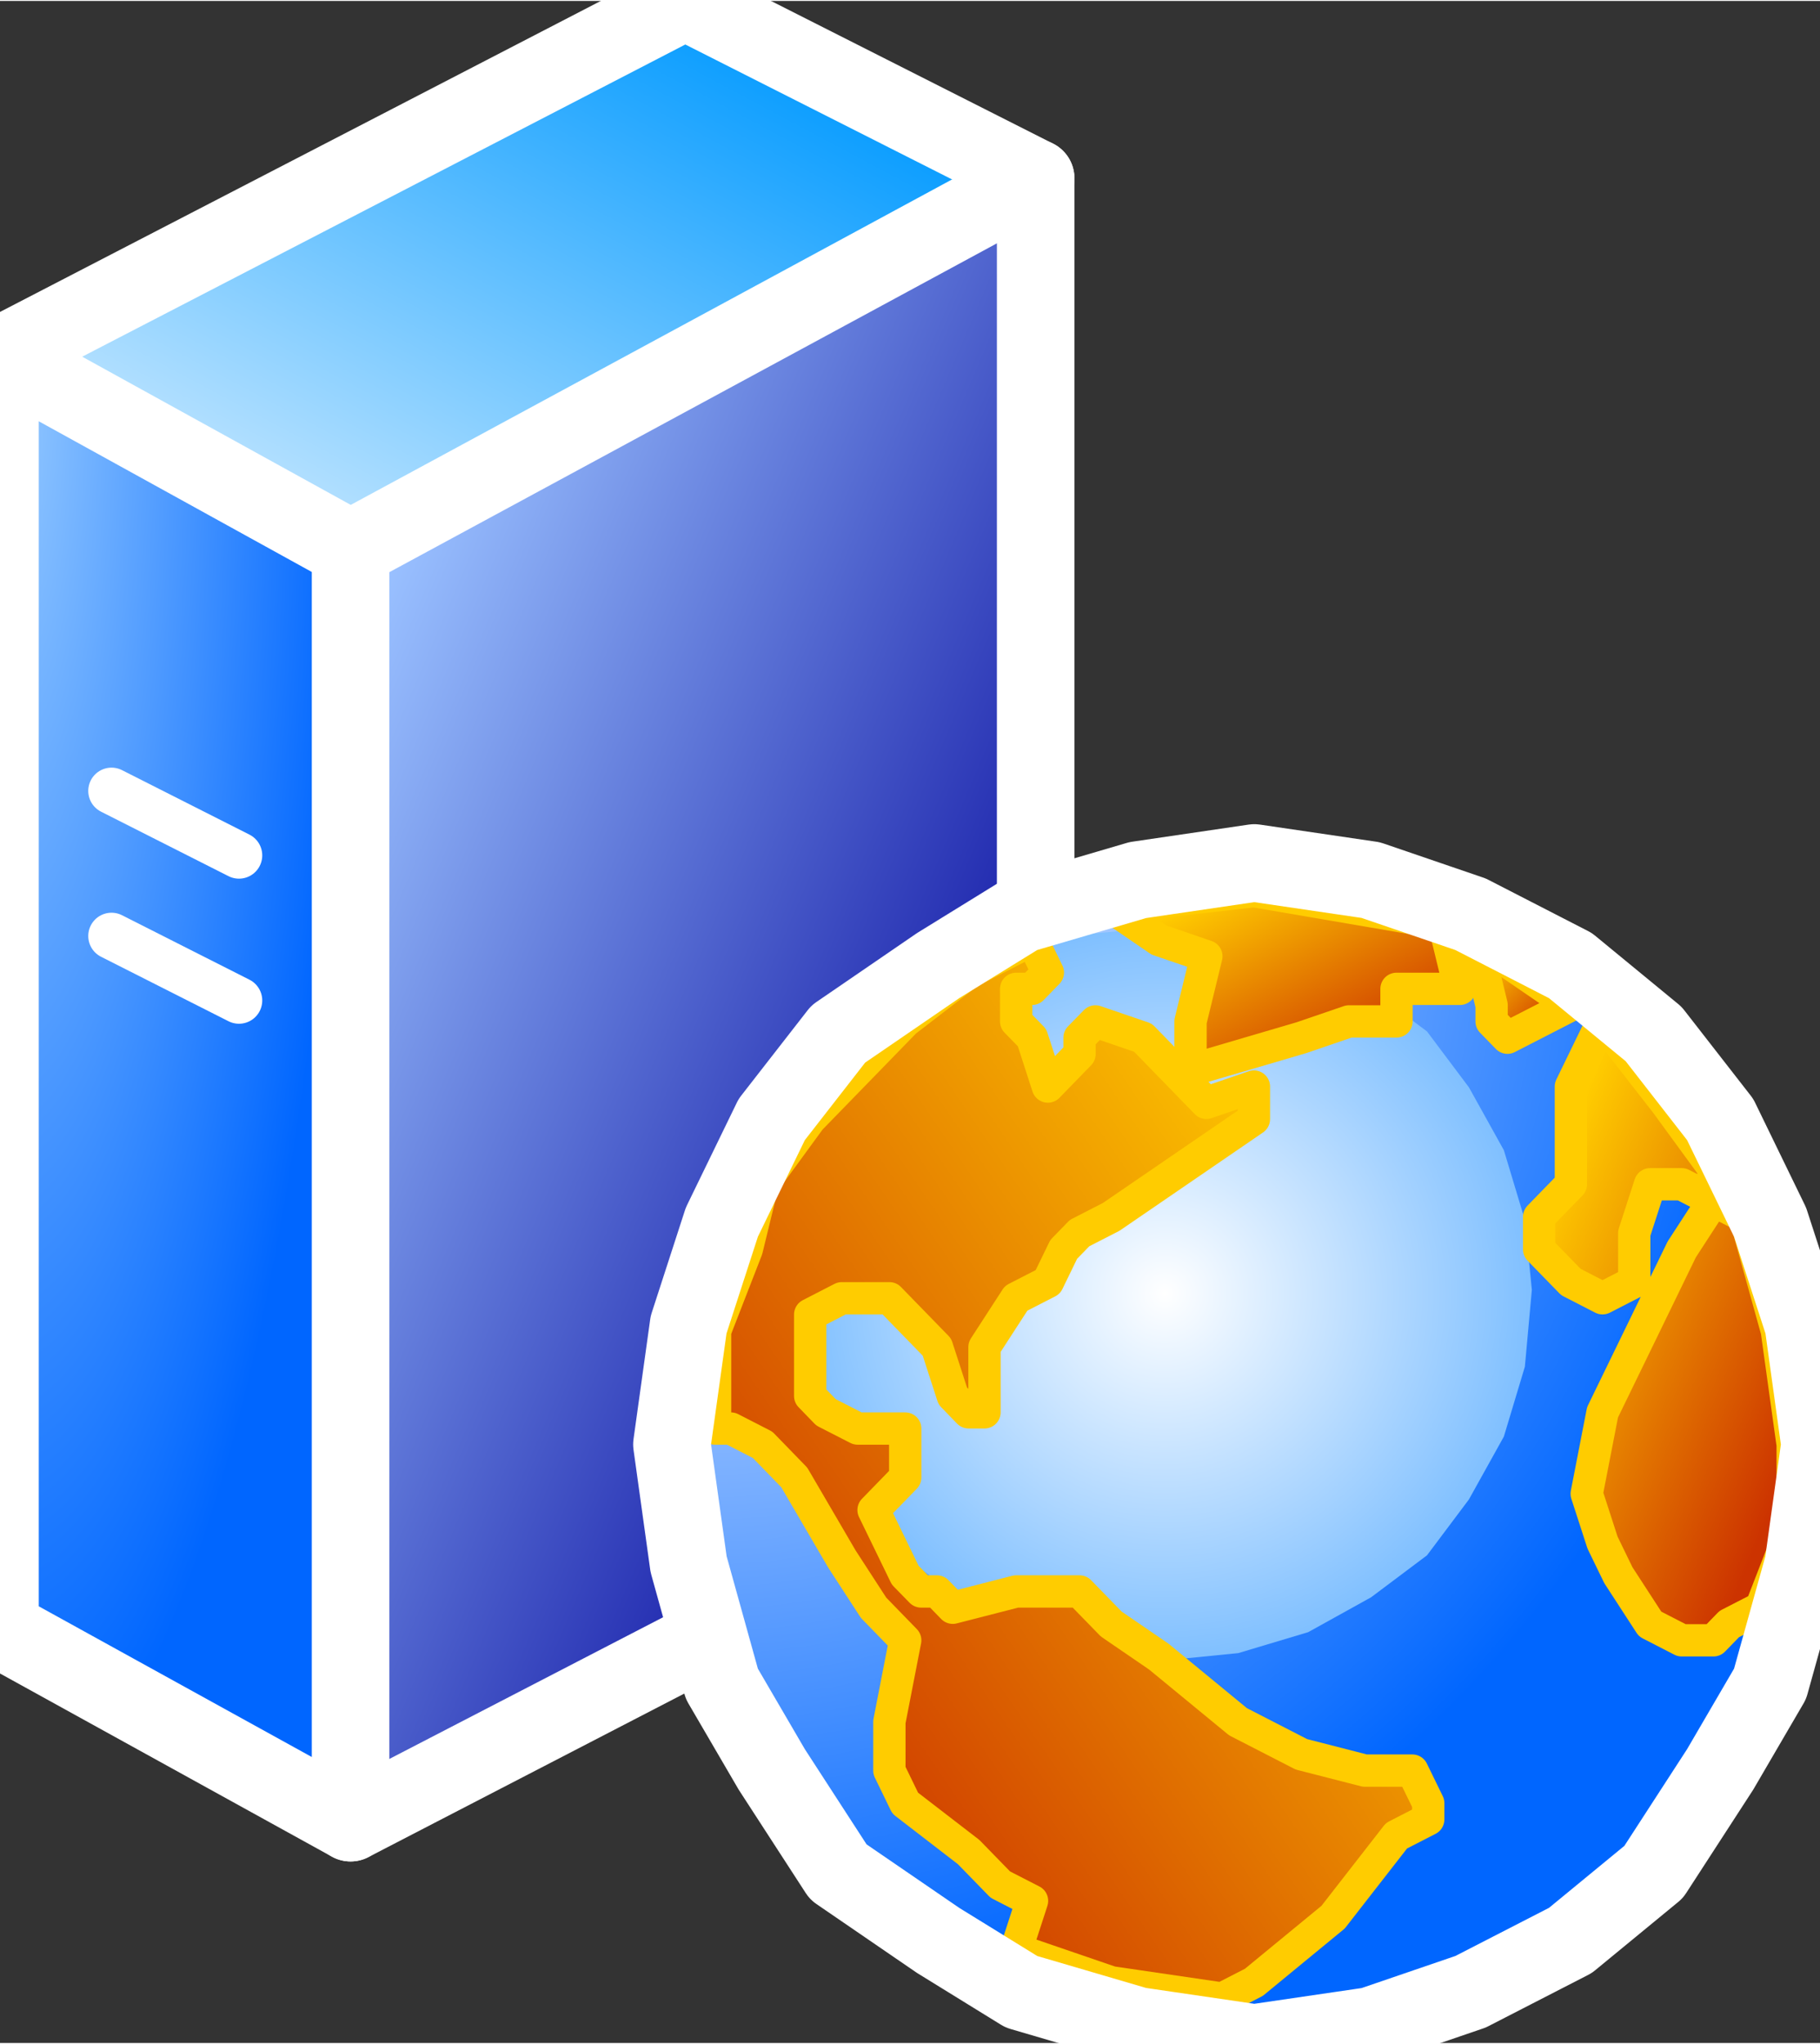 <svg xmlns="http://www.w3.org/2000/svg" xmlns:xlink="http://www.w3.org/1999/xlink" version="1.1" width="0.391" height="0.439" viewBox="0 0 28.17 31.599">
  <rect x="0" y="0" width="28.17" height="31.599" fill="#333333" stroke="none"/>
  <title><![CDATA[Web server-Sm]]></title>
  <g transform=" scale(1) ">
    <path xmlns="http://www.w3.org/2000/svg" d="  M0,5.488 L10.604,0 L16.03,2.744 L16.03,22.702 L5.426,28.19 L0,25.196 L0,5.488 Z" style="fill-rule: evenodd; fill: #ffffff; "/>
    <defs xmlns="http://www.w3.org/2000/svg" xmlns:xlink="http://www.w3.org/1999/xlink">
      <linearGradient id="grad42">
        <stop offset="0%" stop-color="#c0e5ff" stop-opacity="1"/>
        <stop offset="100%" stop-color="#0099ff" stop-opacity="1"/>
      </linearGradient>
      <linearGradient xlink:href="#grad42" id="grad43" x1="0" y1="0" x2="0" y2="1" gradientTransform="rotate(225 .5 .5)" gradientUnits="objectBoundingBox">
  </linearGradient>
    </defs>
    <path xmlns="http://www.w3.org/2000/svg" d="  M10.604,0 L16.03,2.744 L5.426,8.482 L0,5.488 L10.604,0 Z" style="fill-rule: evenodd; fill: url(#grad43); "/>
    <defs xmlns="http://www.w3.org/2000/svg" xmlns:xlink="http://www.w3.org/1999/xlink">
      <linearGradient id="grad44">
        <stop offset="0%" stop-color="#000099" stop-opacity="1"/>
        <stop offset="100%" stop-color="#99c0ff" stop-opacity="1"/>
      </linearGradient>
      <linearGradient xlink:href="#grad44" id="grad45" x1="0" y1="0" x2="0" y2="1" gradientTransform="rotate(135 .5 .5)" gradientUnits="objectBoundingBox">
  </linearGradient>
    </defs>
    <path xmlns="http://www.w3.org/2000/svg" d="  M5.426,8.482 L5.426,28.19 L16.03,22.702 L16.03,2.744 L5.426,8.482 Z" style="fill-rule: evenodd; fill: url(#grad45); "/>
    <defs xmlns="http://www.w3.org/2000/svg">
      <radialGradient id="grad46" cx="0%" cy="0%" r="100%">
        <stop offset="0%" stop-color="#99ccff" stop-opacity="1"/>
        <stop offset="100%" stop-color="#0066ff" stop-opacity="1"/>
      </radialGradient>
    </defs>
    <path xmlns="http://www.w3.org/2000/svg" d="  M5.426,8.482 L5.426,28.19 L0,25.196 L0,5.488 L5.426,8.482 Z" style="fill-rule: evenodd; fill: url(#grad46); "/>
    <path xmlns="http://www.w3.org/2000/svg" d="  M0,5.488 L5.426,8.482" style="stroke-width: 1.2; stroke: #ffffff; stroke-dasharray: none; stroke-linecap: round; stroke-linejoin: round; fill: none; "/>
    <path xmlns="http://www.w3.org/2000/svg" d="  M5.426,8.482 L16.03,2.744" style="stroke-width: 1.2; stroke: #ffffff; stroke-dasharray: none; stroke-linecap: round; stroke-linejoin: round; fill: none; "/>
    <path xmlns="http://www.w3.org/2000/svg" d="  M1.726,14.469 L3.699,15.467" style="stroke-width: 0.72; stroke: #ffffff; stroke-dasharray: none; stroke-linecap: round; stroke-linejoin: round; fill: none; "/>
    <path xmlns="http://www.w3.org/2000/svg" d="  M1.726,12.224 L3.699,13.222" style="stroke-width: 0.72; stroke: #ffffff; stroke-dasharray: none; stroke-linecap: round; stroke-linejoin: round; fill: none; "/>
    <path xmlns="http://www.w3.org/2000/svg" d="  M10.604,0 L16.03,2.744 L16.03,22.702 L5.426,28.19 L0,25.196 L0,5.488 L10.604,0 Z" style="stroke-width: 1.2; stroke: #ffffff; stroke-dasharray: none; stroke-linecap: round; stroke-linejoin: round; fill: none; "/>
    <path xmlns="http://www.w3.org/2000/svg" d="  M5.426,28.19 L5.426,8.482" style="stroke-width: 1.2; stroke: #ffffff; stroke-dasharray: none; stroke-linecap: round; stroke-linejoin: round; fill: none; "/>
    <defs xmlns="http://www.w3.org/2000/svg">
      <radialGradient id="grad47" cx="0%" cy="0%" r="100%">
        <stop offset="0%" stop-color="#ffffff" stop-opacity="1"/>
        <stop offset="100%" stop-color="#0066ff" stop-opacity="1"/>
      </radialGradient>
    </defs>
    <path xmlns="http://www.w3.org/2000/svg" d="  M27.747,22.343 L27.502,24.108 L27.012,25.872 L26.276,27.132 L25.295,28.644 L24.068,29.652 L22.596,30.408 L21.125,30.912 L19.408,31.164 L17.691,30.912 L15.974,30.408 L14.747,29.652 L13.275,28.644 L12.294,27.132 L11.558,25.872 L11.068,24.108 L10.822,22.343 L11.068,20.579 L11.558,19.067 L12.294,17.555 L13.275,16.295 L14.747,15.287 L15.974,14.531 L17.691,14.027 L19.408,13.775 L21.125,14.027 L22.596,14.531 L24.068,15.287 L25.295,16.295 L26.276,17.555 L27.012,19.067 L27.502,20.579 L27.747,22.343 Z" style="fill-rule: evenodd; fill: url(#grad47); "/>
    <defs xmlns="http://www.w3.org/2000/svg">
      <radialGradient id="grad48" cx="50%" cy="50%" r="100%">
        <stop offset="0%" stop-color="#ffffff" stop-opacity="1"/>
        <stop offset="100%" stop-color="#0080ff" stop-opacity="1"/>
      </radialGradient>
    </defs>
    <path xmlns="http://www.w3.org/2000/svg" d="  M23.71,19.945 L23.602,21.134 L23.277,22.215 L22.736,23.188 L22.087,24.053 L21.222,24.702 L20.248,25.242 L19.166,25.566 L18.084,25.674 L16.894,25.566 L15.812,25.242 L14.838,24.702 L13.973,24.053 L13.324,23.188 L12.783,22.215 L12.458,21.134 L12.35,19.945 L12.458,18.864 L12.783,17.784 L13.324,16.811 L13.973,15.946 L14.838,15.297 L15.812,14.757 L16.894,14.433 L18.084,14.325 L19.166,14.433 L20.248,14.757 L21.222,15.297 L22.087,15.946 L22.736,16.811 L23.277,17.784 L23.602,18.864 L23.71,19.945 Z" style="fill-rule: evenodd; fill: url(#grad48); "/>
    <g xmlns="http://www.w3.org/2000/svg" xmlns:xlink="http://www.w3.org/1999/xlink" id="Layer1022">
      <defs>
        <linearGradient id="grad49">
          <stop offset="0%" stop-color="#ffcc00" stop-opacity="1"/>
          <stop offset="100%" stop-color="#cc3300" stop-opacity="1"/>
        </linearGradient>
        <linearGradient xlink:href="#grad49" id="grad50" x1="0" y1="0" x2="0" y2="1" gradientTransform="rotate(45 .5 .5)" gradientUnits="objectBoundingBox">
  </linearGradient>
      </defs>
      <path d="  M15.728,15.287 L15.974,15.287 L16.219,15.035 L15.974,14.531 L14.992,15.035 L14.011,15.791 L12.54,17.303 L11.804,18.311 L11.558,19.319 L11.068,20.579 L11.068,21.587 L11.068,22.091 L11.313,22.091 L11.804,22.343 L12.294,22.848 L13.03,24.108 L13.521,24.864 L14.011,25.368 L13.766,26.628 L13.766,27.384 L14.011,27.888 L14.992,28.644 L15.483,29.148 L15.974,29.4 L15.728,30.156 L17.2,30.66 L18.917,30.912 L19.408,30.66 L20.634,29.652 L21.615,28.392 L22.106,28.14 L22.106,27.888 L21.86,27.384 L21.125,27.384 L20.143,27.132 L19.162,26.628 L17.936,25.62 L17.2,25.116 L16.709,24.612 L15.728,24.612 L14.747,24.864 L14.502,24.612 L14.257,24.612 L14.011,24.36 L13.521,23.352 L13.766,23.1 L14.011,22.848 L14.011,22.091 L13.521,22.091 L13.275,22.091 L12.785,21.84 L12.54,21.587 L12.54,20.579 L12.54,20.327 L13.03,20.075 L13.521,20.075 L13.766,20.075 L14.502,20.831 L14.747,21.587 L14.992,21.84 L15.238,21.84 L15.238,20.831 L15.728,20.075 L16.219,19.823 L16.464,19.319 L16.709,19.067 L17.2,18.815 L17.936,18.311 L18.672,17.807 L19.408,17.303 L19.408,16.799 L18.672,17.051 L18.427,16.799 L17.691,16.043 L16.955,15.791 L16.709,16.043 L16.709,16.295 L16.219,16.799 L15.974,16.043 L15.728,15.791 L15.728,15.287 Z" style="stroke-width: 0.5; stroke-linecap: round; stroke-linejoin: round; fill-rule: evenodd; fill: url(#grad50); "/>
      <path d="  M15.728,15.287 L15.974,15.287 L16.219,15.035 L15.974,14.531 L14.992,15.035 L14.011,15.791 L12.54,17.303 L11.804,18.311 L11.558,19.319 L11.068,20.579 L11.068,21.587 L11.068,22.091 L11.313,22.091 L11.804,22.343 L12.294,22.848 L13.03,24.108 L13.521,24.864 L14.011,25.368 L13.766,26.628 L13.766,27.384 L14.011,27.888 L14.992,28.644 L15.483,29.148 L15.974,29.4 L15.728,30.156 L17.2,30.66 L18.917,30.912 L19.408,30.66 L20.634,29.652 L21.615,28.392 L22.106,28.14 L22.106,27.888 L21.86,27.384 L21.125,27.384 L20.143,27.132 L19.162,26.628 L17.936,25.62 L17.2,25.116 L16.709,24.612 L15.728,24.612 L14.747,24.864 L14.502,24.612 L14.257,24.612 L14.011,24.36 L13.521,23.352 L13.766,23.1 L14.011,22.848 L14.011,22.091 L13.521,22.091 L13.275,22.091 L12.785,21.84 L12.54,21.587 L12.54,20.579 L12.54,20.327 L13.03,20.075 L13.521,20.075 L13.766,20.075 L14.502,20.831 L14.747,21.587 L14.992,21.84 L15.238,21.84 L15.238,20.831 L15.728,20.075 L16.219,19.823 L16.464,19.319 L16.709,19.067 L17.2,18.815 L17.936,18.311 L18.672,17.807 L19.408,17.303 L19.408,16.799 L18.672,17.051 L18.427,16.799 L17.691,16.043 L16.955,15.791 L16.709,16.043 L16.709,16.295 L16.219,16.799 L15.974,16.043 L15.728,15.791 L15.728,15.287 Z" style="stroke-width: 0.5; stroke: #ffcc00; stroke-dasharray: none; stroke-linecap: round; stroke-linejoin: round; fill: none; "/>
    </g>
    <g xmlns="http://www.w3.org/2000/svg" xmlns:xlink="http://www.w3.org/1999/xlink" id="Layer1023">
      <defs>
        <linearGradient id="grad51">
          <stop offset="0%" stop-color="#ffcc00" stop-opacity="1"/>
          <stop offset="100%" stop-color="#cc3300" stop-opacity="1"/>
        </linearGradient>
        <linearGradient xlink:href="#grad51" id="grad52" x1="0" y1="0" x2="0" y2="1" gradientTransform="rotate(315 .5 .5)" gradientUnits="objectBoundingBox">
  </linearGradient>
      </defs>
      <path d="  M27.012,18.815 L26.521,18.563 L26.03,19.319 L25.295,20.831 L24.804,21.84 L24.559,23.1 L24.804,23.856 L25.049,24.36 L25.54,25.116 L26.03,25.368 L26.521,25.368 L26.766,25.116 L27.257,24.864 L27.747,23.604 L27.747,22.343 L27.502,20.579 L27.012,18.815 Z M24.804,15.791 L24.314,16.799 L24.314,17.051 L24.314,17.555 L24.314,17.807 L24.314,18.311 L24.068,18.563 L23.823,18.815 L23.823,19.319 L24.314,19.823 L24.804,20.075 L25.295,19.823 L25.295,19.067 L25.54,18.311 L26.03,18.311 L26.521,18.563 L26.521,18.059 L25.785,17.051 L24.804,15.791 Z" style="stroke-width: 0.5; stroke-linecap: round; stroke-linejoin: round; fill-rule: evenodd; fill: url(#grad52); "/>
      <path d="  M27.012,18.815 L26.521,18.563 L26.03,19.319 L25.295,20.831 L24.804,21.84 L24.559,23.1 L24.804,23.856 L25.049,24.36 L25.54,25.116 L26.03,25.368 L26.521,25.368 L26.766,25.116 L27.257,24.864 L27.747,23.604 L27.747,22.343 L27.502,20.579 L27.012,18.815 Z M24.804,15.791 L24.314,16.799 L24.314,17.051 L24.314,17.555 L24.314,17.807 L24.314,18.311 L24.068,18.563 L23.823,18.815 L23.823,19.319 L24.314,19.823 L24.804,20.075 L25.295,19.823 L25.295,19.067 L25.54,18.311 L26.03,18.311 L26.521,18.563 L26.521,18.059 L25.785,17.051 L24.804,15.791 Z" style="stroke-width: 0.5; stroke: #ffcc00; stroke-dasharray: none; stroke-linecap: round; stroke-linejoin: round; fill: none; "/>
    </g>
    <g xmlns="http://www.w3.org/2000/svg" xmlns:xlink="http://www.w3.org/1999/xlink" id="Layer1024">
      <defs>
        <linearGradient id="grad53">
          <stop offset="0%" stop-color="#ffcc00" stop-opacity="1"/>
          <stop offset="100%" stop-color="#cc3300" stop-opacity="1"/>
        </linearGradient>
        <linearGradient xlink:href="#grad53" id="grad54" x1="0" y1="0" x2="0" y2="1" gradientTransform="rotate(315 .5 .5)" gradientUnits="objectBoundingBox">
  </linearGradient>
      </defs>
      <path d="  M22.842,14.531 L23.087,15.539 L23.087,15.791 L23.332,16.043 L24.314,15.539 L22.842,14.531 Z" style="stroke-width: 0.5; stroke-linecap: round; stroke-linejoin: round; fill-rule: evenodd; fill: url(#grad54); "/>
      <path d="  M22.842,14.531 L23.087,15.539 L23.087,15.791 L23.332,16.043 L24.314,15.539 L22.842,14.531 Z" style="stroke-width: 0.5; stroke: #ffcc00; stroke-dasharray: none; stroke-linecap: round; stroke-linejoin: round; fill: none; "/>
    </g>
    <g xmlns="http://www.w3.org/2000/svg" xmlns:xlink="http://www.w3.org/1999/xlink" id="Layer1025">
      <defs>
        <linearGradient id="grad55">
          <stop offset="0%" stop-color="#ffcc00" stop-opacity="1"/>
          <stop offset="100%" stop-color="#cc3300" stop-opacity="1"/>
        </linearGradient>
        <linearGradient xlink:href="#grad55" id="grad56" x1="0" y1="0" x2="0" y2="1" gradientTransform="rotate(315 .5 .5)" gradientUnits="objectBoundingBox">
  </linearGradient>
      </defs>
      <path d="  M19.408,13.775 L17.2,14.027 L17.936,14.531 L18.672,14.783 L18.427,15.791 L18.427,16.547 L20.143,16.043 L20.879,15.791 L21.615,15.791 L21.615,15.287 L22.596,15.287 L22.351,14.279 L20.879,14.027 L19.408,13.775 Z" style="stroke-width: 0.5; stroke-linecap: round; stroke-linejoin: round; fill-rule: evenodd; fill: url(#grad56); "/>
      <path d="  M19.408,13.775 L17.2,14.027 L17.936,14.531 L18.672,14.783 L18.427,15.791 L18.427,16.547 L20.143,16.043 L20.879,15.791 L21.615,15.791 L21.615,15.287 L22.596,15.287 L22.351,14.279 L20.879,14.027 L19.408,13.775 Z" style="stroke-width: 0.5; stroke: #ffcc00; stroke-dasharray: none; stroke-linecap: round; stroke-linejoin: round; fill: none; "/>
    </g>
    <path xmlns="http://www.w3.org/2000/svg" d="  M28.17,22.337 L27.913,24.19 L27.397,26.042 L26.625,27.365 L25.595,28.953 L24.307,30.012 L22.762,30.806 L21.216,31.335 L19.414,31.599 L17.611,31.335 L15.808,30.806 L14.521,30.012 L12.975,28.953 L11.945,27.365 L11.173,26.042 L10.658,24.19 L10.4,22.337 L10.658,20.485 L11.173,18.897 L11.945,17.309 L12.975,15.986 L14.521,14.927 L15.808,14.133 L17.611,13.604 L19.414,13.339 L21.216,13.604 L22.762,14.133 L24.307,14.927 L25.595,15.986 L26.625,17.309 L27.397,18.897 L27.913,20.485 L28.17,22.337 Z" style="stroke-width: 1.2; stroke: #ffffff; stroke-dasharray: none; stroke-linecap: round; stroke-linejoin: round; fill: none; "/>
    <!--converted by libvisio2svg-->
  </g>
</svg>
